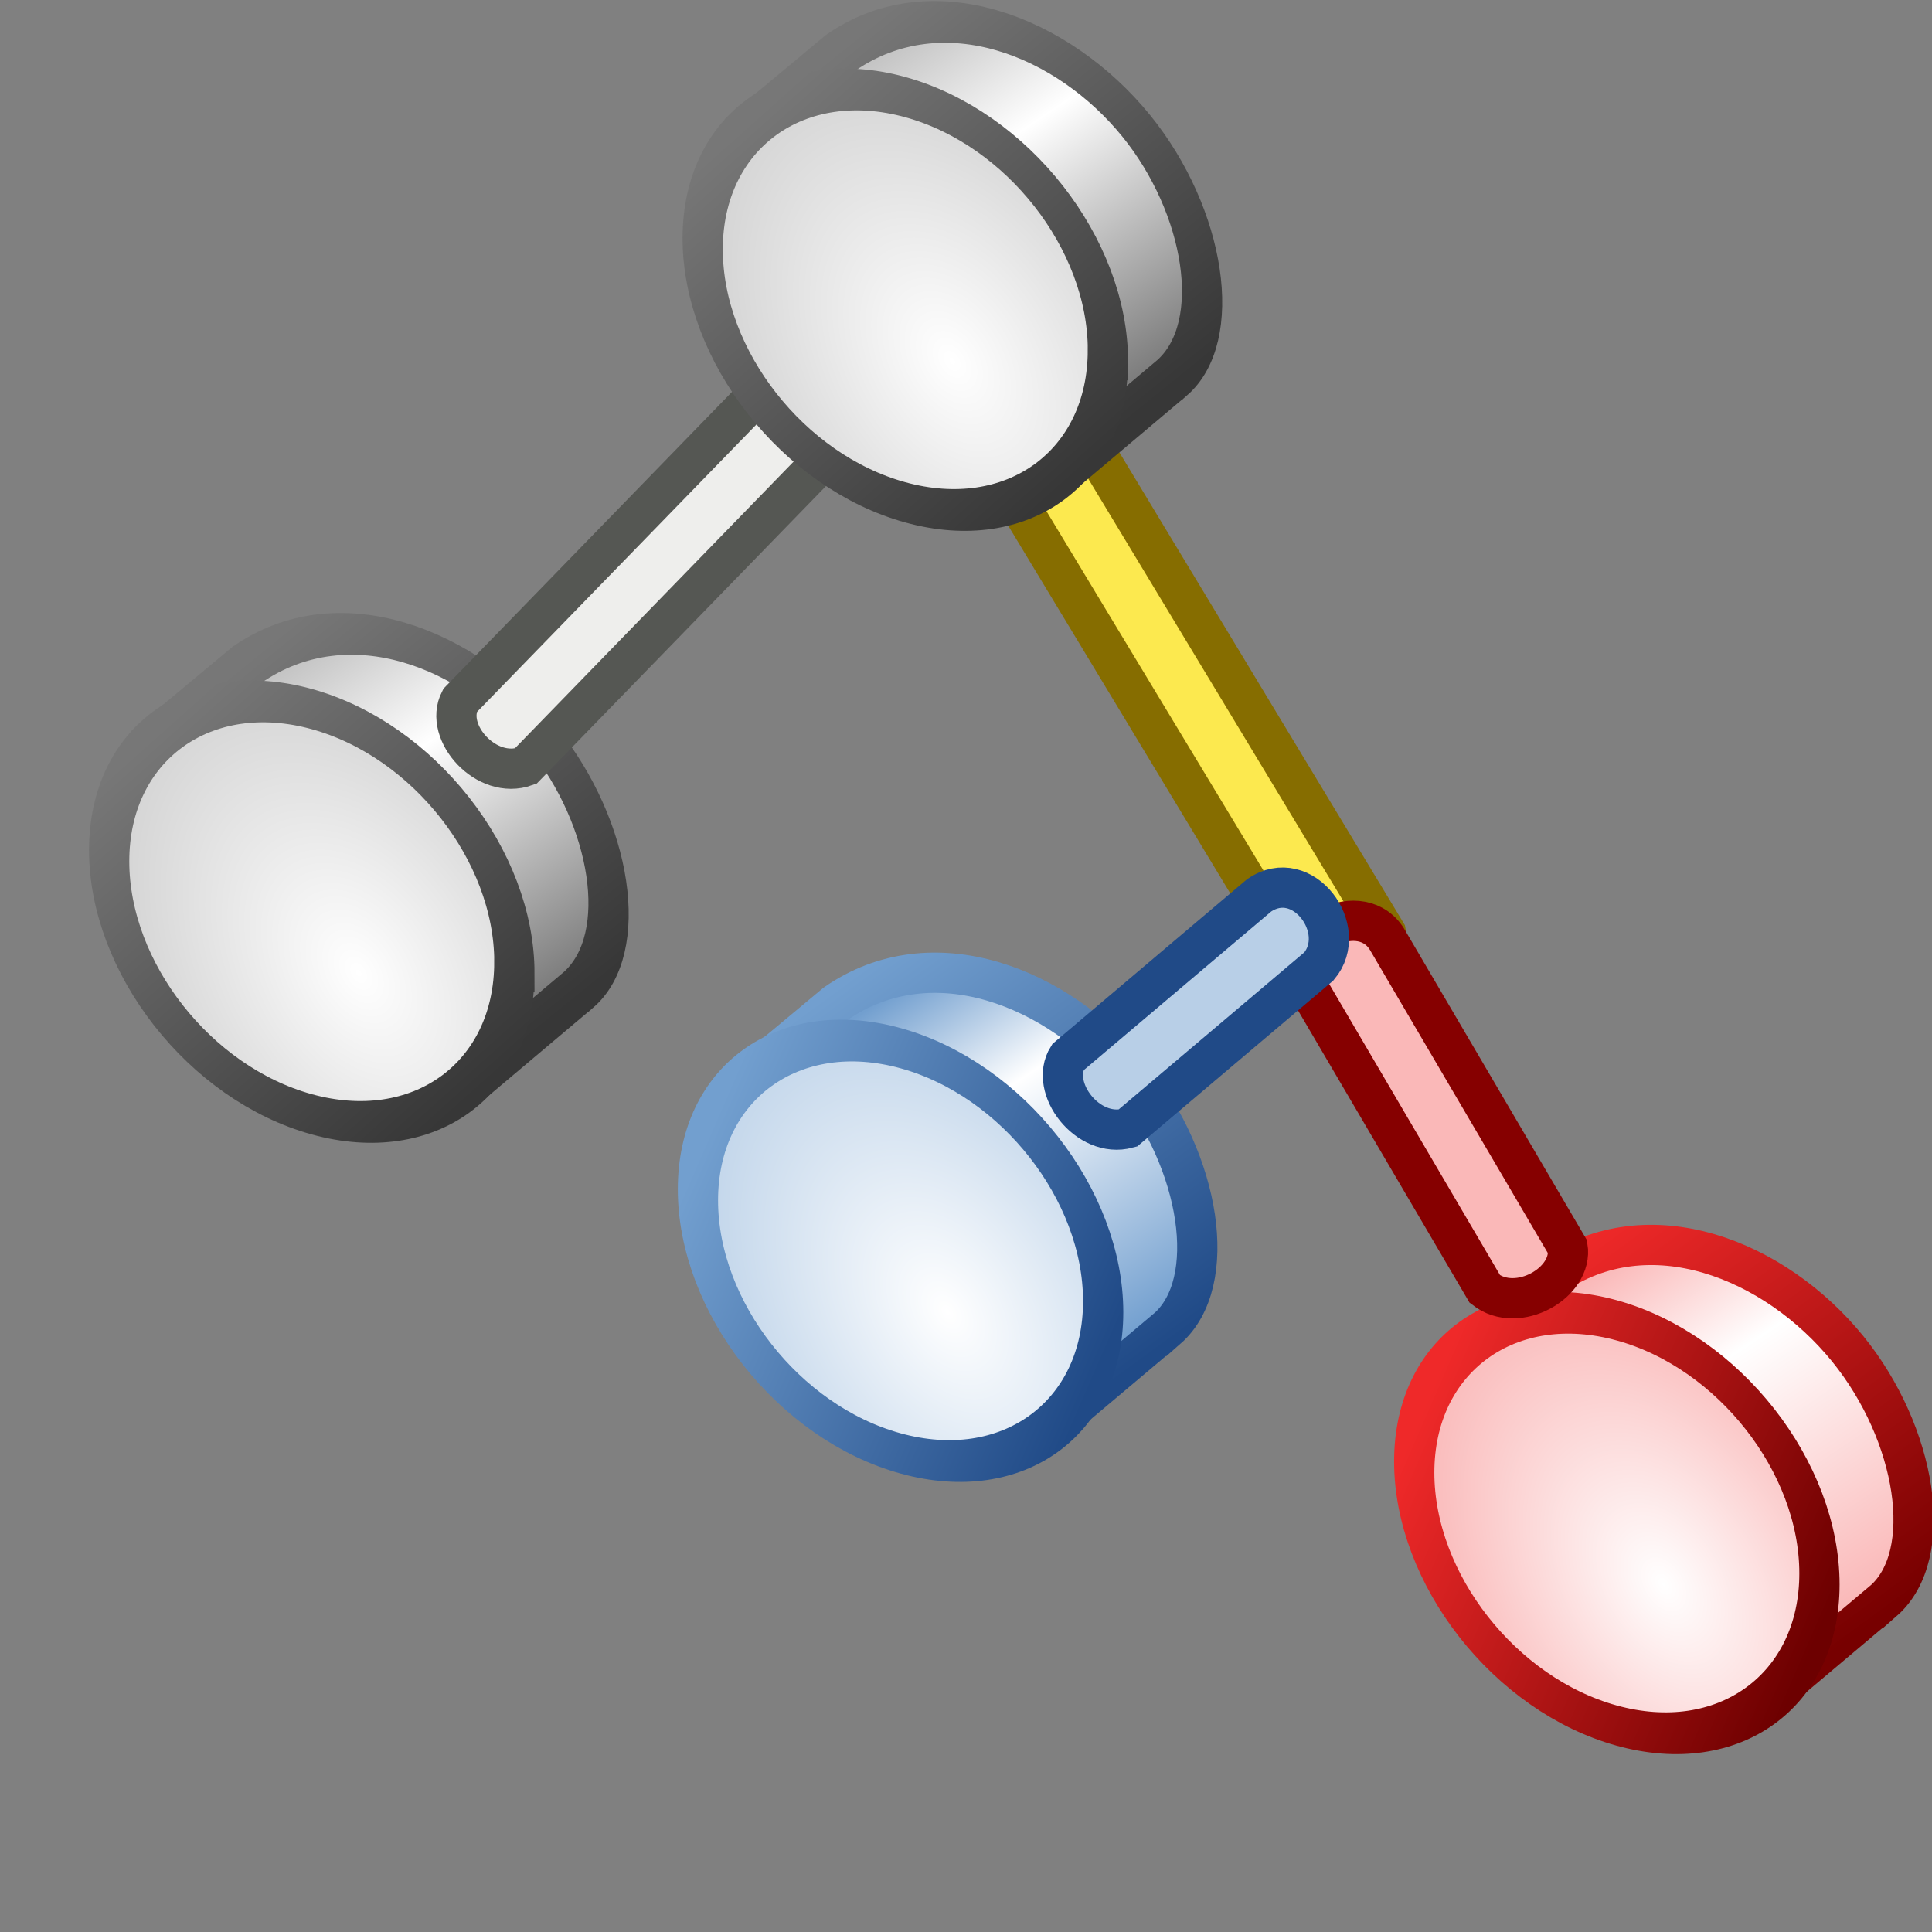 <?xml version="1.0" encoding="UTF-8" standalone="no"?>
<svg
   xmlns:dc="http://purl.org/dc/elements/1.1/"
   xmlns:cc="http://creativecommons.org/ns#"
   xmlns:rdf="http://www.w3.org/1999/02/22-rdf-syntax-ns#"
   xmlns:svg="http://www.w3.org/2000/svg"
   xmlns="http://www.w3.org/2000/svg"
   xmlns:xlink="http://www.w3.org/1999/xlink"
   xmlns:sodipodi="http://sodipodi.sourceforge.net/DTD/sodipodi-0.dtd"
   xmlns:inkscape="http://www.inkscape.org/namespaces/inkscape"
   sodipodi:docname="graftbranches.svg"
   inkscape:version="1.0 (4035a4fb49, 2020-05-01)"
   id="svg28725"
   version="1.1"
   viewBox="0 0 48 48"
   height="48px"
   width="48px">
  <rect x="0" y="0" width="48" height="48" fill="#808080" stroke="none"/>
  <g
     transform="translate(-11.237,6.203)"
     id="g29431">
    <path
       sodipodi:nodetypes="ccccsc"
       inkscape:connector-curvature="0"
       id="path29433"
       d="m 40.233,26.808 -2.51,2.115 -7.876,-8.395 2.15,-1.792 c 2.404,-1.675 5.542,-0.42 7.353,1.812 1.706,2.103 2.201,5.108 0.884,6.261 z"
       style="color:#000000;display:inline;overflow:visible;visibility:visible;fill:url(#linearGradient29437);fill-opacity:1;fill-rule:nonzero;stroke:url(#linearGradient29439);stroke-width:1;stroke-linecap:round;stroke-linejoin:miter;stroke-miterlimit:4;stroke-dashoffset:0;stroke-opacity:1;marker:none;enable-background:accumulate" />
    <circle
       r="5.034"
       cy="6.966"
       cx="23.136"
       transform="matrix(1,0.276,0,1,10.475,11.521)"
       id="path29435"
       style="color:#000000;display:inline;overflow:visible;visibility:visible;fill:url(#radialGradient29441);fill-opacity:1;fill-rule:nonzero;stroke:url(#linearGradient29443);stroke-width:1;stroke-linecap:round;stroke-linejoin:miter;stroke-miterlimit:4;stroke-dasharray:none;stroke-dashoffset:0;stroke-opacity:1;marker:none;enable-background:accumulate" />
  </g>
  <path
     style="color:#000000;display:inline;overflow:visible;visibility:visible;fill:#fce94f;fill-opacity:1;fill-rule:nonzero;stroke:#866d00;stroke-width:1;stroke-linecap:round;stroke-linejoin:miter;stroke-miterlimit:4;stroke-dashoffset:0;stroke-opacity:1;marker:none;enable-background:accumulate"
     d="m 27.388,11.507 c -0.822,-0.613 -1.934,0.144 -1.997,1.153 l 7.046,11.668 c 0.845,0.591 2.185,-0.28 1.997,-1.153 z"
     id="path29483"
     inkscape:connector-curvature="0"
     sodipodi:nodetypes="ccccc" />
  <sodipodi:namedview
     inkscape:snap-global="false"
     inkscape:document-rotation="0"
     inkscape:current-layer="svg28725"
     inkscape:window-maximized="1"
     inkscape:window-y="-8"
     inkscape:window-x="-8"
     inkscape:cy="26.569347"
     inkscape:cx="17.136153"
     inkscape:zoom="19.666667"
     showgrid="false"
     id="namedview28742"
     inkscape:window-height="1377"
     inkscape:window-width="2560"
     inkscape:pageshadow="2"
     inkscape:pageopacity="0"
     guidetolerance="10"
     gridtolerance="10"
     objecttolerance="10"
     borderopacity="1"
     bordercolor="#666666"
     pagecolor="#ffffff" />
  <!-- Generator: Sketch 49.3 (51167) - http://www.bohemiancoding.com/sketch -->
  <g
     transform="translate(6.559,12.966)"
     id="g29452">
    <path
       sodipodi:nodetypes="ccccsc"
       inkscape:connector-curvature="0"
       id="path29454"
       d="m 40.233,26.808 -2.51,2.115 -7.876,-8.395 2.15,-1.792 c 2.404,-1.675 5.542,-0.42 7.353,1.812 1.706,2.103 2.201,5.108 0.884,6.261 z"
       style="color:#000000;display:inline;overflow:visible;visibility:visible;fill:url(#linearGradient29458);fill-opacity:1;fill-rule:nonzero;stroke:url(#linearGradient29460);stroke-width:1;stroke-linecap:round;stroke-linejoin:miter;stroke-miterlimit:4;stroke-dashoffset:0;stroke-opacity:1;marker:none;enable-background:accumulate" />
    <circle
       transform="matrix(1,0.276,0,1,10.475,11.521)"
       id="path29456"
       style="color:#000000;display:inline;overflow:visible;visibility:visible;fill:url(#radialGradient29462);fill-opacity:1;fill-rule:nonzero;stroke:url(#linearGradient29464);stroke-width:1;stroke-linecap:round;stroke-linejoin:miter;stroke-miterlimit:4;stroke-dasharray:none;stroke-dashoffset:0;stroke-opacity:1;marker:none;enable-background:accumulate"
       cx="23.136"
       cy="6.966"
       r="5.034" />
  </g>
  <path
     style="color:#000000;display:inline;overflow:visible;visibility:visible;fill:#fab8b8;fill-opacity:1;fill-rule:nonzero;stroke:#860000;stroke-width:1;stroke-linecap:round;stroke-linejoin:miter;stroke-miterlimit:4;stroke-dashoffset:0;stroke-opacity:1;marker:none;enable-background:accumulate"
     d="m 34.485,23.378 c -0.631,-1.127 -2.57,-0.167 -2.054,1.047 l 4.461,7.602 c 0.813,0.635 2.196,-0.165 2.054,-1.047 z"
     id="path29469"
     inkscape:connector-curvature="0"
     sodipodi:nodetypes="ccccc" />
  <path
     sodipodi:nodetypes="ccccc"
     inkscape:connector-curvature="0"
     id="rect29466"
     d="m 31.281,22.247 c 1.083,-0.749 2.259,0.847 1.487,1.762 l -4.75,4.019 c -0.996,0.269 -1.96,-1.005 -1.487,-1.762 z"
     style="color:#000000;display:inline;overflow:visible;visibility:visible;fill:#b8cfe7;fill-opacity:1;fill-rule:nonzero;stroke:#204a87;stroke-width:1;stroke-linecap:round;stroke-linejoin:miter;stroke-miterlimit:4;stroke-dashoffset:0;stroke-opacity:1;marker:none;enable-background:accumulate" />
  <title
     id="title28727">Artboard</title>
  <desc
     id="desc28729">Created with Sketch.</desc>
  <defs
     id="defs28731">
    <linearGradient
       id="linearGradient18746">
      <stop
         id="stop18740"
         offset="0"
         style="stop-color:#fab8b8;stop-opacity:1" />
      <stop
         style="stop-color:#ffffff;stop-opacity:1;"
         offset="0.342"
         id="stop18742" />
      <stop
         id="stop18744"
         offset="1"
         style="stop-color:#fab8b8;stop-opacity:1" />
    </linearGradient>
    <linearGradient
       id="linearGradient18738">
      <stop
         id="stop18734"
         offset="0"
         style="stop-color:#ffffff;stop-opacity:1;" />
      <stop
         id="stop18736"
         offset="1"
         style="stop-color:#f9b2b2;stop-opacity:1" />
    </linearGradient>
    <linearGradient
       id="linearGradient18732">
      <stop
         style="stop-color:#ef2929;stop-opacity:1"
         offset="0"
         id="stop18728" />
      <stop
         style="stop-color:#770000;stop-opacity:1"
         offset="1"
         id="stop18730" />
    </linearGradient>
    <linearGradient
       id="linearGradient18726">
      <stop
         style="stop-color:#ef2929;stop-opacity:1"
         offset="0"
         id="stop18722" />
      <stop
         style="stop-color:#6d0000;stop-opacity:1"
         offset="1"
         id="stop18724" />
    </linearGradient>
    <linearGradient
       id="linearGradient18720">
      <stop
         id="stop18714"
         offset="0"
         style="stop-color:#729fcf;stop-opacity:1" />
      <stop
         style="stop-color:#ffffff;stop-opacity:1;"
         offset="0.342"
         id="stop18716" />
      <stop
         id="stop18718"
         offset="1"
         style="stop-color:#729fcf;stop-opacity:1" />
    </linearGradient>
    <linearGradient
       id="linearGradient18712">
      <stop
         id="stop18708"
         offset="0"
         style="stop-color:#ffffff;stop-opacity:1;" />
      <stop
         id="stop18710"
         offset="1"
         style="stop-color:#bbd1e8;stop-opacity:1" />
    </linearGradient>
    <linearGradient
       id="linearGradient18706">
      <stop
         style="stop-color:#729fcf;stop-opacity:1"
         offset="0"
         id="stop18702" />
      <stop
         style="stop-color:#204a87;stop-opacity:1"
         offset="1"
         id="stop18704" />
    </linearGradient>
    <linearGradient
       id="linearGradient18700">
      <stop
         style="stop-color:#729fcf;stop-opacity:1"
         offset="0"
         id="stop18696" />
      <stop
         style="stop-color:#204a87;stop-opacity:1"
         offset="1"
         id="stop18698" />
    </linearGradient>
    <linearGradient
       id="linearGradient29419">
      <stop
         style="stop-color:#fffc87;stop-opacity:1;"
         offset="0"
         id="stop29421" />
      <stop
         id="stop29423"
         offset="0.342"
         style="stop-color:#ffffff;stop-opacity:1;" />
      <stop
         style="stop-color:#bea60c;stop-opacity:1;"
         offset="1"
         id="stop29425" />
    </linearGradient>
    <linearGradient
       id="linearGradient29403">
      <stop
         style="stop-color:#ffffff;stop-opacity:1;"
         offset="0"
         id="stop29405" />
      <stop
         style="stop-color:#ede5b1;stop-opacity:1;"
         offset="1"
         id="stop29407" />
    </linearGradient>
    <linearGradient
       id="linearGradient29395">
      <stop
         id="stop29397"
         offset="0"
         style="stop-color:#c4a000;stop-opacity:1;" />
      <stop
         id="stop29399"
         offset="1"
         style="stop-color:#7c6500;stop-opacity:1;" />
    </linearGradient>
    <linearGradient
       id="linearGradient29313">
      <stop
         id="stop29315"
         offset="0"
         style="stop-color:#ffffff;stop-opacity:1;" />
      <stop
         id="stop29317"
         offset="1"
         style="stop-color:#cfcfcf;stop-opacity:1;" />
    </linearGradient>
    <linearGradient
       id="linearGradient29301">
      <stop
         id="stop29303"
         offset="0"
         style="stop-color:#777777;stop-opacity:1;" />
      <stop
         id="stop29305"
         offset="1"
         style="stop-color:#373737;stop-opacity:1;" />
    </linearGradient>
    <linearGradient
       id="linearGradient29291">
      <stop
         id="stop29293"
         offset="0"
         style="stop-color:#c3c3c3;stop-opacity:1;" />
      <stop
         style="stop-color:#ffffff;stop-opacity:1;"
         offset="0.342"
         id="stop29299" />
      <stop
         id="stop29295"
         offset="1"
         style="stop-color:#7a7a7a;stop-opacity:1;" />
    </linearGradient>
    <linearGradient
       gradientUnits="userSpaceOnUse"
       y2="9.794"
       x2="26.789"
       y1="3.185"
       x1="20.551"
       id="linearGradient29297"
       xlink:href="#linearGradient29291"
       inkscape:collect="always" />
    <linearGradient
       gradientUnits="userSpaceOnUse"
       y2="10.178"
       x2="27.347"
       y1="3.411"
       x1="19.432"
       id="linearGradient29307"
       xlink:href="#linearGradient29301"
       inkscape:collect="always" />
    <linearGradient
       gradientUnits="userSpaceOnUse"
       y2="11.248"
       x2="26.128"
       y1="4.328"
       x1="18.619"
       id="linearGradient29309"
       xlink:href="#linearGradient29301"
       inkscape:collect="always" />
    <radialGradient
       gradientTransform="matrix(1.202,0.143,0.055,1.342,-5.362,-6.27)"
       gradientUnits="userSpaceOnUse"
       r="5.534"
       fy="8.169"
       fx="24.305"
       cy="8.169"
       cx="24.305"
       id="radialGradient29319"
       xlink:href="#linearGradient29313"
       inkscape:collect="always" />
    <linearGradient
       y2="9.794"
       x2="26.789"
       y1="3.185"
       x1="20.551"
       gradientUnits="userSpaceOnUse"
       id="linearGradient29325"
       xlink:href="#linearGradient29291"
       inkscape:collect="always" />
    <linearGradient
       y2="11.248"
       x2="26.128"
       y1="4.328"
       x1="18.619"
       gradientUnits="userSpaceOnUse"
       id="linearGradient29327"
       xlink:href="#linearGradient29301"
       inkscape:collect="always" />
    <radialGradient
       r="5.534"
       fy="8.169"
       fx="24.305"
       cy="8.169"
       cx="24.305"
       gradientTransform="matrix(1.202,0.143,0.055,1.342,-5.362,-6.27)"
       gradientUnits="userSpaceOnUse"
       id="radialGradient29329"
       xlink:href="#linearGradient29313"
       inkscape:collect="always" />
    <linearGradient
       y2="10.178"
       x2="27.347"
       y1="3.411"
       x1="19.432"
       gradientUnits="userSpaceOnUse"
       id="linearGradient29331"
       xlink:href="#linearGradient29301"
       inkscape:collect="always" />
    <linearGradient
       y2="9.794"
       x2="26.789"
       y1="3.185"
       x1="20.551"
       gradientUnits="userSpaceOnUse"
       id="linearGradient29339"
       xlink:href="#linearGradient29291"
       inkscape:collect="always" />
    <linearGradient
       y2="11.248"
       x2="26.128"
       y1="4.328"
       x1="18.619"
       gradientUnits="userSpaceOnUse"
       id="linearGradient29341"
       xlink:href="#linearGradient29301"
       inkscape:collect="always" />
    <radialGradient
       r="5.534"
       fy="8.169"
       fx="24.305"
       cy="8.169"
       cx="24.305"
       gradientTransform="matrix(1.202,0.143,0.055,1.342,-5.362,-6.27)"
       gradientUnits="userSpaceOnUse"
       id="radialGradient29343"
       xlink:href="#linearGradient29313"
       inkscape:collect="always" />
    <linearGradient
       y2="10.178"
       x2="27.347"
       y1="3.411"
       x1="19.432"
       gradientUnits="userSpaceOnUse"
       id="linearGradient29345"
       xlink:href="#linearGradient29301"
       inkscape:collect="always" />
    <linearGradient
       y2="9.794"
       x2="26.789"
       y1="3.185"
       x1="20.551"
       gradientUnits="userSpaceOnUse"
       id="linearGradient29353"
       xlink:href="#linearGradient29291"
       inkscape:collect="always" />
    <linearGradient
       y2="11.248"
       x2="26.128"
       y1="4.328"
       x1="18.619"
       gradientUnits="userSpaceOnUse"
       id="linearGradient29355"
       xlink:href="#linearGradient29301"
       inkscape:collect="always" />
    <radialGradient
       r="5.534"
       fy="8.169"
       fx="24.305"
       cy="8.169"
       cx="24.305"
       gradientTransform="matrix(1.202,0.143,0.055,1.342,-5.362,-6.27)"
       gradientUnits="userSpaceOnUse"
       id="radialGradient29357"
       xlink:href="#linearGradient29313"
       inkscape:collect="always" />
    <linearGradient
       y2="10.178"
       x2="27.347"
       y1="3.411"
       x1="19.432"
       gradientUnits="userSpaceOnUse"
       id="linearGradient29359"
       xlink:href="#linearGradient29301"
       inkscape:collect="always" />
    <linearGradient
       y2="9.794"
       x2="26.789"
       y1="3.185"
       x1="20.551"
       gradientUnits="userSpaceOnUse"
       id="linearGradient29367"
       xlink:href="#linearGradient29291"
       inkscape:collect="always" />
    <linearGradient
       y2="11.248"
       x2="26.128"
       y1="4.328"
       x1="18.619"
       gradientUnits="userSpaceOnUse"
       id="linearGradient29369"
       xlink:href="#linearGradient29301"
       inkscape:collect="always" />
    <radialGradient
       r="5.534"
       fy="8.169"
       fx="24.305"
       cy="8.169"
       cx="24.305"
       gradientTransform="matrix(1.202,0.143,0.055,1.342,-5.362,-6.27)"
       gradientUnits="userSpaceOnUse"
       id="radialGradient29371"
       xlink:href="#linearGradient29313"
       inkscape:collect="always" />
    <linearGradient
       y2="10.178"
       x2="27.347"
       y1="3.411"
       x1="19.432"
       gradientUnits="userSpaceOnUse"
       id="linearGradient29373"
       xlink:href="#linearGradient29301"
       inkscape:collect="always" />
    <linearGradient
       y2="9.794"
       x2="26.789"
       y1="3.185"
       x1="20.551"
       gradientUnits="userSpaceOnUse"
       id="linearGradient29381"
       xlink:href="#linearGradient29291"
       inkscape:collect="always" />
    <linearGradient
       y2="11.248"
       x2="26.128"
       y1="4.328"
       x1="18.619"
       gradientUnits="userSpaceOnUse"
       id="linearGradient29383"
       xlink:href="#linearGradient29301"
       inkscape:collect="always" />
    <radialGradient
       r="5.534"
       fy="8.169"
       fx="24.305"
       cy="8.169"
       cx="24.305"
       gradientTransform="matrix(1.202,0.143,0.055,1.342,-5.362,-6.27)"
       gradientUnits="userSpaceOnUse"
       id="radialGradient29385"
       xlink:href="#linearGradient29313"
       inkscape:collect="always" />
    <linearGradient
       y2="10.178"
       x2="27.347"
       y1="3.411"
       x1="19.432"
       gradientUnits="userSpaceOnUse"
       id="linearGradient29387"
       xlink:href="#linearGradient29301"
       inkscape:collect="always" />
    <linearGradient
       gradientTransform="matrix(1,0.276,0,1,12.661,9.741)"
       y2="9.794"
       x2="26.789"
       y1="3.185"
       x1="20.551"
       gradientUnits="userSpaceOnUse"
       id="linearGradient29391"
       xlink:href="#linearGradient29419"
       inkscape:collect="always" />
    <linearGradient
       gradientUnits="userSpaceOnUse"
       y2="6.966"
       x2="28.669"
       y1="3.277"
       x1="19.178"
       id="linearGradient29401"
       xlink:href="#linearGradient29395"
       inkscape:collect="always" />
    <radialGradient
       r="5.534"
       fy="8.169"
       fx="24.305"
       cy="8.169"
       cx="24.305"
       gradientTransform="matrix(1.202,0.143,0.055,1.342,-5.362,-6.27)"
       gradientUnits="userSpaceOnUse"
       id="radialGradient29409"
       xlink:href="#linearGradient29403"
       inkscape:collect="always" />
    <linearGradient
       gradientUnits="userSpaceOnUse"
       y2="28.07"
       x2="38.992"
       y1="18.409"
       x1="31.941"
       id="linearGradient29417"
       xlink:href="#linearGradient29395"
       inkscape:collect="always" />
    <linearGradient
       y2="9.794"
       x2="26.789"
       y1="3.185"
       x1="20.551"
       gradientTransform="matrix(1,0.276,0,1,12.661,9.741)"
       gradientUnits="userSpaceOnUse"
       id="linearGradient29437"
       xlink:href="#linearGradient18720"
       inkscape:collect="always" />
    <linearGradient
       y2="28.07"
       x2="38.992"
       y1="18.409"
       x1="31.941"
       gradientUnits="userSpaceOnUse"
       id="linearGradient29439"
       xlink:href="#linearGradient18706"
       inkscape:collect="always" />
    <radialGradient
       r="5.534"
       fy="8.169"
       fx="24.305"
       cy="8.169"
       cx="24.305"
       gradientTransform="matrix(1.202,0.143,0.055,1.342,-5.362,-6.27)"
       gradientUnits="userSpaceOnUse"
       id="radialGradient29441"
       xlink:href="#linearGradient18712"
       inkscape:collect="always" />
    <linearGradient
       y2="6.966"
       x2="28.669"
       y1="3.277"
       x1="19.178"
       gradientUnits="userSpaceOnUse"
       id="linearGradient29443"
       xlink:href="#linearGradient18700"
       inkscape:collect="always" />
    <linearGradient
       y2="9.794"
       x2="26.789"
       y1="3.185"
       x1="20.551"
       gradientTransform="matrix(1,0.276,0,1,12.661,9.741)"
       gradientUnits="userSpaceOnUse"
       id="linearGradient29458"
       xlink:href="#linearGradient18746"
       inkscape:collect="always" />
    <linearGradient
       y2="28.07"
       x2="38.992"
       y1="18.409"
       x1="31.941"
       gradientUnits="userSpaceOnUse"
       id="linearGradient29460"
       xlink:href="#linearGradient18732"
       inkscape:collect="always" />
    <radialGradient
       r="5.534"
       fy="8.169"
       fx="24.305"
       cy="8.169"
       cx="24.305"
       gradientTransform="matrix(1.202,0.143,0.055,1.342,-5.362,-6.27)"
       gradientUnits="userSpaceOnUse"
       id="radialGradient29462"
       xlink:href="#linearGradient18738"
       inkscape:collect="always" />
    <linearGradient
       y2="6.966"
       x2="28.669"
       y1="3.277"
       x1="19.178"
       gradientUnits="userSpaceOnUse"
       id="linearGradient29464"
       xlink:href="#linearGradient18726"
       inkscape:collect="always" />
  </defs>
  <g
     id="g29333"
     transform="translate(-16.661,15.422)">
    <path
       sodipodi:nodetypes="ccccsc"
       inkscape:connector-curvature="0"
       id="path29335"
       d="M 27.572,9.466 25.063,12.273 17.186,6.049 19.336,3.664 c 2.404,-2.338 5.542,-1.948 7.353,-0.215 1.706,1.633 2.201,4.501 0.884,6.017 z"
       style="color:#000000;fill:url(#linearGradient29339);fill-opacity:1;fill-rule:nonzero;stroke:url(#linearGradient29341);stroke-width:1;stroke-linecap:round;stroke-linejoin:miter;stroke-miterlimit:4;stroke-opacity:1;stroke-dashoffset:0;marker:none;visibility:visible;display:inline;overflow:visible;enable-background:accumulate"
       transform="matrix(1,0.276,0,1,3.458,-7.903)" />
    <path
       transform="matrix(1,0.276,0,1,1.271,-6.123)"
       d="M 28.169,6.966 C 28.169,9.746 25.916,12 23.136,12 20.355,12 18.102,9.746 18.102,6.966 c 0,-2.78 2.254,-5.034 5.034,-5.034 2.78,0 5.034,2.254 5.034,5.034 z"
       sodipodi:ry="5.0338984"
       sodipodi:rx="5.0338984"
       sodipodi:cy="6.9661016"
       sodipodi:cx="23.135593"
       id="path29337"
       style="color:#000000;fill:url(#radialGradient29343);fill-opacity:1;fill-rule:nonzero;stroke:url(#linearGradient29345);stroke-width:1;stroke-linecap:round;stroke-linejoin:miter;stroke-miterlimit:4;stroke-opacity:1;stroke-dasharray:none;stroke-dashoffset:0;marker:none;visibility:visible;display:inline;overflow:visible;enable-background:accumulate"
       sodipodi:type="arc" />
  </g>
  <path
     style="color:#000000;fill:#eeeeec;fill-opacity:1;fill-rule:nonzero;stroke:#555753;stroke-width:1;stroke-linecap:round;stroke-linejoin:miter;stroke-miterlimit:4;stroke-opacity:1;stroke-dashoffset:0;marker:none;visibility:visible;display:inline;overflow:visible;enable-background:accumulate"
     d="m 20.281,8.299 1.63,1.63 -8.852,9.106 c -0.97,0.352 -2.038,-0.836 -1.63,-1.63 z"
     id="path29479"
     inkscape:connector-curvature="0"
     sodipodi:nodetypes="ccccc" />
  <g
     transform="translate(-1.915,0.218)"
     id="g29321">
    <path
       transform="matrix(1,0.276,0,1,3.458,-7.903)"
       style="color:#000000;fill:url(#linearGradient29325);fill-opacity:1;fill-rule:nonzero;stroke:url(#linearGradient29327);stroke-width:1;stroke-linecap:round;stroke-linejoin:miter;stroke-miterlimit:4;stroke-opacity:1;stroke-dashoffset:0;marker:none;visibility:visible;display:inline;overflow:visible;enable-background:accumulate"
       d="M 27.572,9.466 25.063,12.273 17.186,6.049 19.336,3.664 c 2.404,-2.338 5.542,-1.948 7.353,-0.215 1.706,1.633 2.201,4.501 0.884,6.017 z"
       id="path29288"
       inkscape:connector-curvature="0"
       sodipodi:nodetypes="ccccsc" />
    <path
       sodipodi:type="arc"
       style="color:#000000;fill:url(#radialGradient29329);fill-opacity:1;fill-rule:nonzero;stroke:url(#linearGradient29331);stroke-width:1;stroke-linecap:round;stroke-linejoin:miter;stroke-miterlimit:4;stroke-opacity:1;stroke-dasharray:none;stroke-dashoffset:0;marker:none;visibility:visible;display:inline;overflow:visible;enable-background:accumulate"
       id="path29286"
       sodipodi:cx="23.135593"
       sodipodi:cy="6.9661016"
       sodipodi:rx="5.0338984"
       sodipodi:ry="5.0338984"
       d="M 28.169,6.966 C 28.169,9.746 25.916,12 23.136,12 20.355,12 18.102,9.746 18.102,6.966 c 0,-2.78 2.254,-5.034 5.034,-5.034 2.78,0 5.034,2.254 5.034,5.034 z"
       transform="matrix(1,0.276,0,1,1.271,-6.123)" />
  </g>
</svg>
